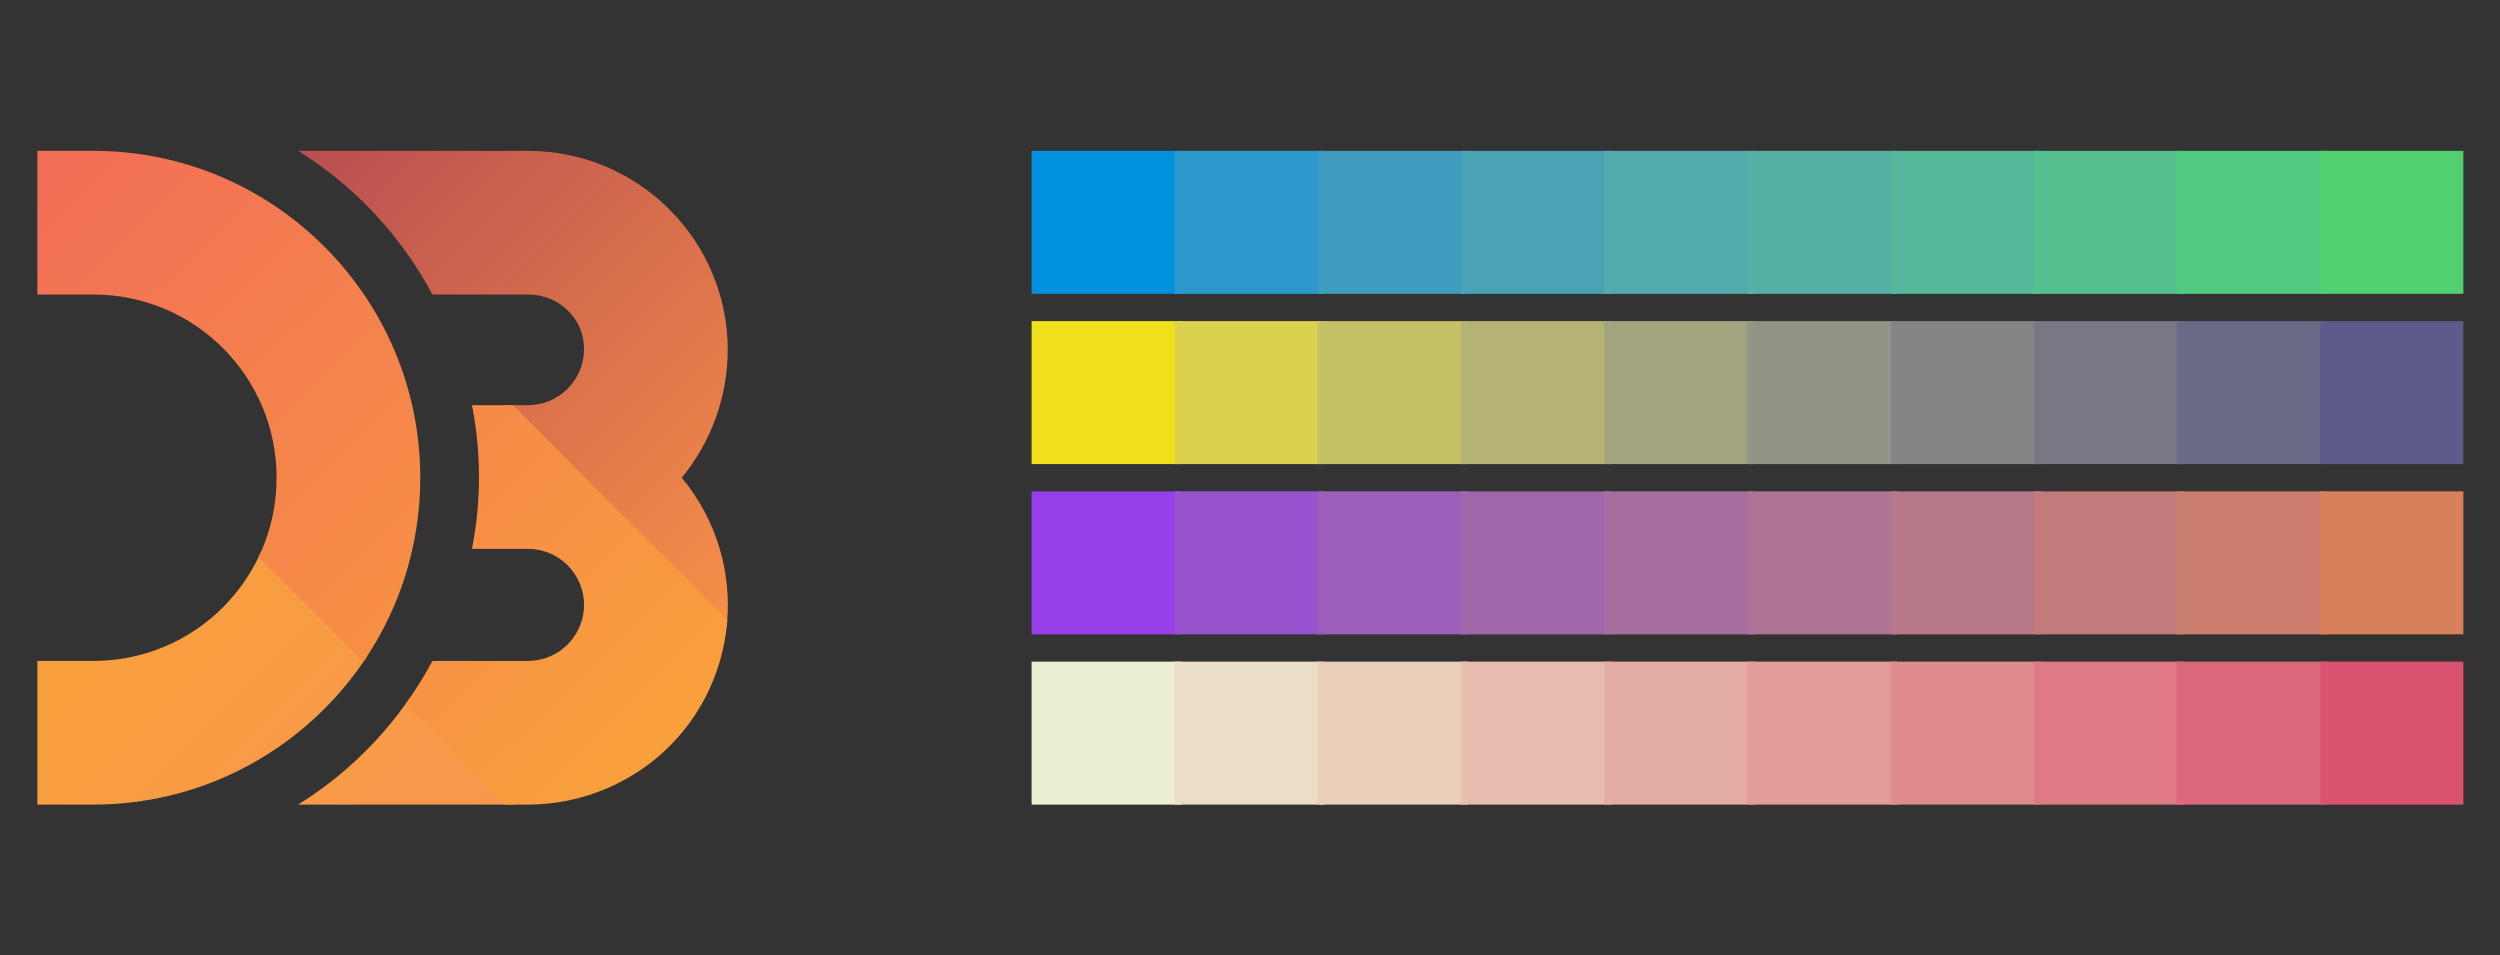<?xml version="1.0" encoding="utf-8"?>
<!-- Generator: Adobe Illustrator 20.1.0, SVG Export Plug-In . SVG Version: 6.00 Build 0)  -->
<svg version="1.1" id="Layer_1" xmlns="http://www.w3.org/2000/svg" xmlns:xlink="http://www.w3.org/1999/xlink" x="0px" y="0px"
	 viewBox="0 0 348 133" style="enable-background:new 0 0 348 133;" xml:space="preserve">
<style type="text/css">
	.st0{fill:#333333;}
	.st1{clip-path:url(#SVGID_2_);}
	.st2{fill:url(#SVGID_3_);}
	.st3{fill:url(#SVGID_4_);}
	.st4{fill:none;stroke:url(#SVGID_5_);stroke-width:40;}
	.st5{fill:#F0E11B;}
	.st6{fill:#DAD14C;}
	.st7{fill:#C6C164;}
	.st8{fill:#B4B274;}
	.st9{fill:#A3A37F;}
	.st10{fill:#939486;}
	.st11{fill:#868586;}
	.st12{fill:#777884;}
	.st13{fill:#696A85;}
	.st14{fill:#5C5B8A;}
	.st15{fill:#963FE8;}
	.st16{fill:#9753CD;}
	.st17{fill:#9B5FBA;}
	.st18{fill:#A068AB;}
	.st19{fill:#A66E9F;}
	.st20{fill:#AD7495;}
	.st21{fill:#B7788A;}
	.st22{fill:#C17B7D;}
	.st23{fill:#CC7E6E;}
	.st24{fill:#D8805B;}
	.st25{fill:#0190DC;}
	.st26{fill:#2C97CB;}
	.st27{fill:#3E9DBE;}
	.st28{fill:#4AA3B4;}
	.st29{fill:#51AAAC;}
	.st30{fill:#55B1A4;}
	.st31{fill:#55B89B;}
	.st32{fill:#54C08F;}
	.st33{fill:#52C881;}
	.st34{fill:#50D06F;}
	.st35{fill:#EDEFD3;}
	.st36{fill:#EBDEC6;}
	.st37{fill:#E9CEBA;}
	.st38{fill:#E6BDAF;}
	.st39{fill:#E4ADA4;}
	.st40{fill:#E29C99;}
	.st41{fill:#E08B8E;}
	.st42{fill:#DE7A84;}
	.st43{fill:#DC677A;}
	.st44{fill:#DA5270;}
</style>
<rect class="st0" width="348" height="133"/>
<g>
	<g>
		<defs>
			<path id="SVGID_1_" d="M5.2,21H13c25.1,0,45.5,20.4,45.5,45.5S38.1,112,13,112H5.2V92H13c14.1,0,25.5-11.4,25.5-25.5
				S27.1,41,13,41H5.2V21z M41.5,21h32c15.3,0,27.8,12.4,27.8,27.7c0,6.5-2.3,12.8-6.4,17.8c9.8,11.8,8.2,29.3-3.6,39.1
				c-5,4.1-11.3,6.4-17.8,6.4h-32c7.9-4.9,14.3-11.8,18.7-20h13.3c4.3,0,7.8-3.5,7.8-7.8c0-4.3-3.5-7.8-7.8-7.8h-7.8
				c1.3-6.6,1.3-13.4,0-20h7.8c4.3,0,7.8-3.5,7.8-7.8S77.8,41,73.5,41H60.2C55.8,32.8,49.4,25.9,41.5,21z"/>
		</defs>
		<clipPath id="SVGID_2_">
			<use xlink:href="#SVGID_1_"  style="overflow:visible;"/>
		</clipPath>
		<g class="st1">
			
				<linearGradient id="SVGID_3_" gradientUnits="userSpaceOnUse" x1="-46.751" y1="-9.5" x2="-3.751" y2="-52.5" gradientTransform="matrix(1 0 0 -1 0 134)">
				<stop  offset="0" style="stop-color:#F9A03C"/>
				<stop  offset="1" style="stop-color:#F7974E"/>
			</linearGradient>
			<path class="st2" d="M-121.8-81.5v300h300L-121.8-81.5z"/>
			
				<linearGradient id="SVGID_4_" gradientUnits="userSpaceOnUse" x1="112.249" y1="185.5" x2="175.249" y2="122.5" gradientTransform="matrix(1 0 0 -1 0 134)">
				<stop  offset="0" style="stop-color:#B84E51"/>
				<stop  offset="1" style="stop-color:#F68E48"/>
			</linearGradient>
			<path class="st3" d="M-67.8-81.5h300v300L-67.8-81.5z"/>
			
				<linearGradient id="SVGID_5_" gradientUnits="userSpaceOnUse" x1="6.531" y1="114.791" x2="91.531" y2="28.791" gradientTransform="matrix(1 0 0 -1 0 134)">
				<stop  offset="0" style="stop-color:#F26D58"/>
				<stop  offset="1" style="stop-color:#F9A03C"/>
			</linearGradient>
			<path class="st4" d="M-94.8-81.5l300,300"/>
		</g>
	</g>
</g>
<g>
	<rect x="143.6" y="44.7" class="st5" width="20.9" height="19.9"/>
	<rect x="163.5" y="44.7" class="st6" width="20.9" height="19.9"/>
	<rect x="183.4" y="44.7" class="st7" width="20.9" height="19.9"/>
	<rect x="203.4" y="44.7" class="st8" width="20.9" height="19.9"/>
	<rect x="223.3" y="44.7" class="st9" width="20.9" height="19.9"/>
	<rect x="243.2" y="44.7" class="st10" width="20.9" height="19.9"/>
	<rect x="263.2" y="44.7" class="st11" width="20.9" height="19.9"/>
	<rect x="283.1" y="44.7" class="st12" width="20.9" height="19.9"/>
	<rect x="303" y="44.7" class="st13" width="20.9" height="19.9"/>
	<rect x="323" y="44.7" class="st14" width="19.9" height="19.9"/>
</g>
<g>
	<rect x="143.6" y="68.4" class="st15" width="20.9" height="19.9"/>
	<rect x="163.5" y="68.4" class="st16" width="20.9" height="19.9"/>
	<rect x="183.4" y="68.4" class="st17" width="20.9" height="19.9"/>
	<rect x="203.4" y="68.4" class="st18" width="20.9" height="19.9"/>
	<rect x="223.3" y="68.4" class="st19" width="20.9" height="19.9"/>
	<rect x="243.2" y="68.4" class="st20" width="20.9" height="19.9"/>
	<rect x="263.2" y="68.4" class="st21" width="20.9" height="19.9"/>
	<rect x="283.1" y="68.4" class="st22" width="20.9" height="19.9"/>
	<rect x="303" y="68.4" class="st23" width="20.9" height="19.9"/>
	<rect x="323" y="68.4" class="st24" width="19.9" height="19.9"/>
</g>
<g>
	<rect x="143.6" y="21" class="st25" width="20.9" height="19.9"/>
	<rect x="163.5" y="21" class="st26" width="20.9" height="19.9"/>
	<rect x="183.4" y="21" class="st27" width="20.9" height="19.9"/>
	<rect x="203.4" y="21" class="st28" width="20.9" height="19.9"/>
	<rect x="223.3" y="21" class="st29" width="20.9" height="19.9"/>
	<rect x="243.2" y="21" class="st30" width="20.9" height="19.9"/>
	<rect x="263.2" y="21" class="st31" width="20.9" height="19.9"/>
	<rect x="283.1" y="21" class="st32" width="20.9" height="19.9"/>
	<rect x="303" y="21" class="st33" width="20.9" height="19.9"/>
	<rect x="323" y="21" class="st34" width="19.9" height="19.9"/>
</g>
<g>
	<rect x="143.6" y="92.1" class="st35" width="20.9" height="19.9"/>
	<rect x="163.5" y="92.1" class="st36" width="20.9" height="19.9"/>
	<rect x="183.4" y="92.1" class="st37" width="20.9" height="19.9"/>
	<rect x="203.4" y="92.1" class="st38" width="20.9" height="19.9"/>
	<rect x="223.3" y="92.1" class="st39" width="20.9" height="19.9"/>
	<rect x="243.2" y="92.1" class="st40" width="20.9" height="19.9"/>
	<rect x="263.2" y="92.1" class="st41" width="20.9" height="19.9"/>
	<rect x="283.1" y="92.1" class="st42" width="20.9" height="19.9"/>
	<rect x="303" y="92.1" class="st43" width="20.9" height="19.9"/>
	<rect x="323" y="92.1" class="st44" width="19.9" height="19.9"/>
</g>
</svg>
